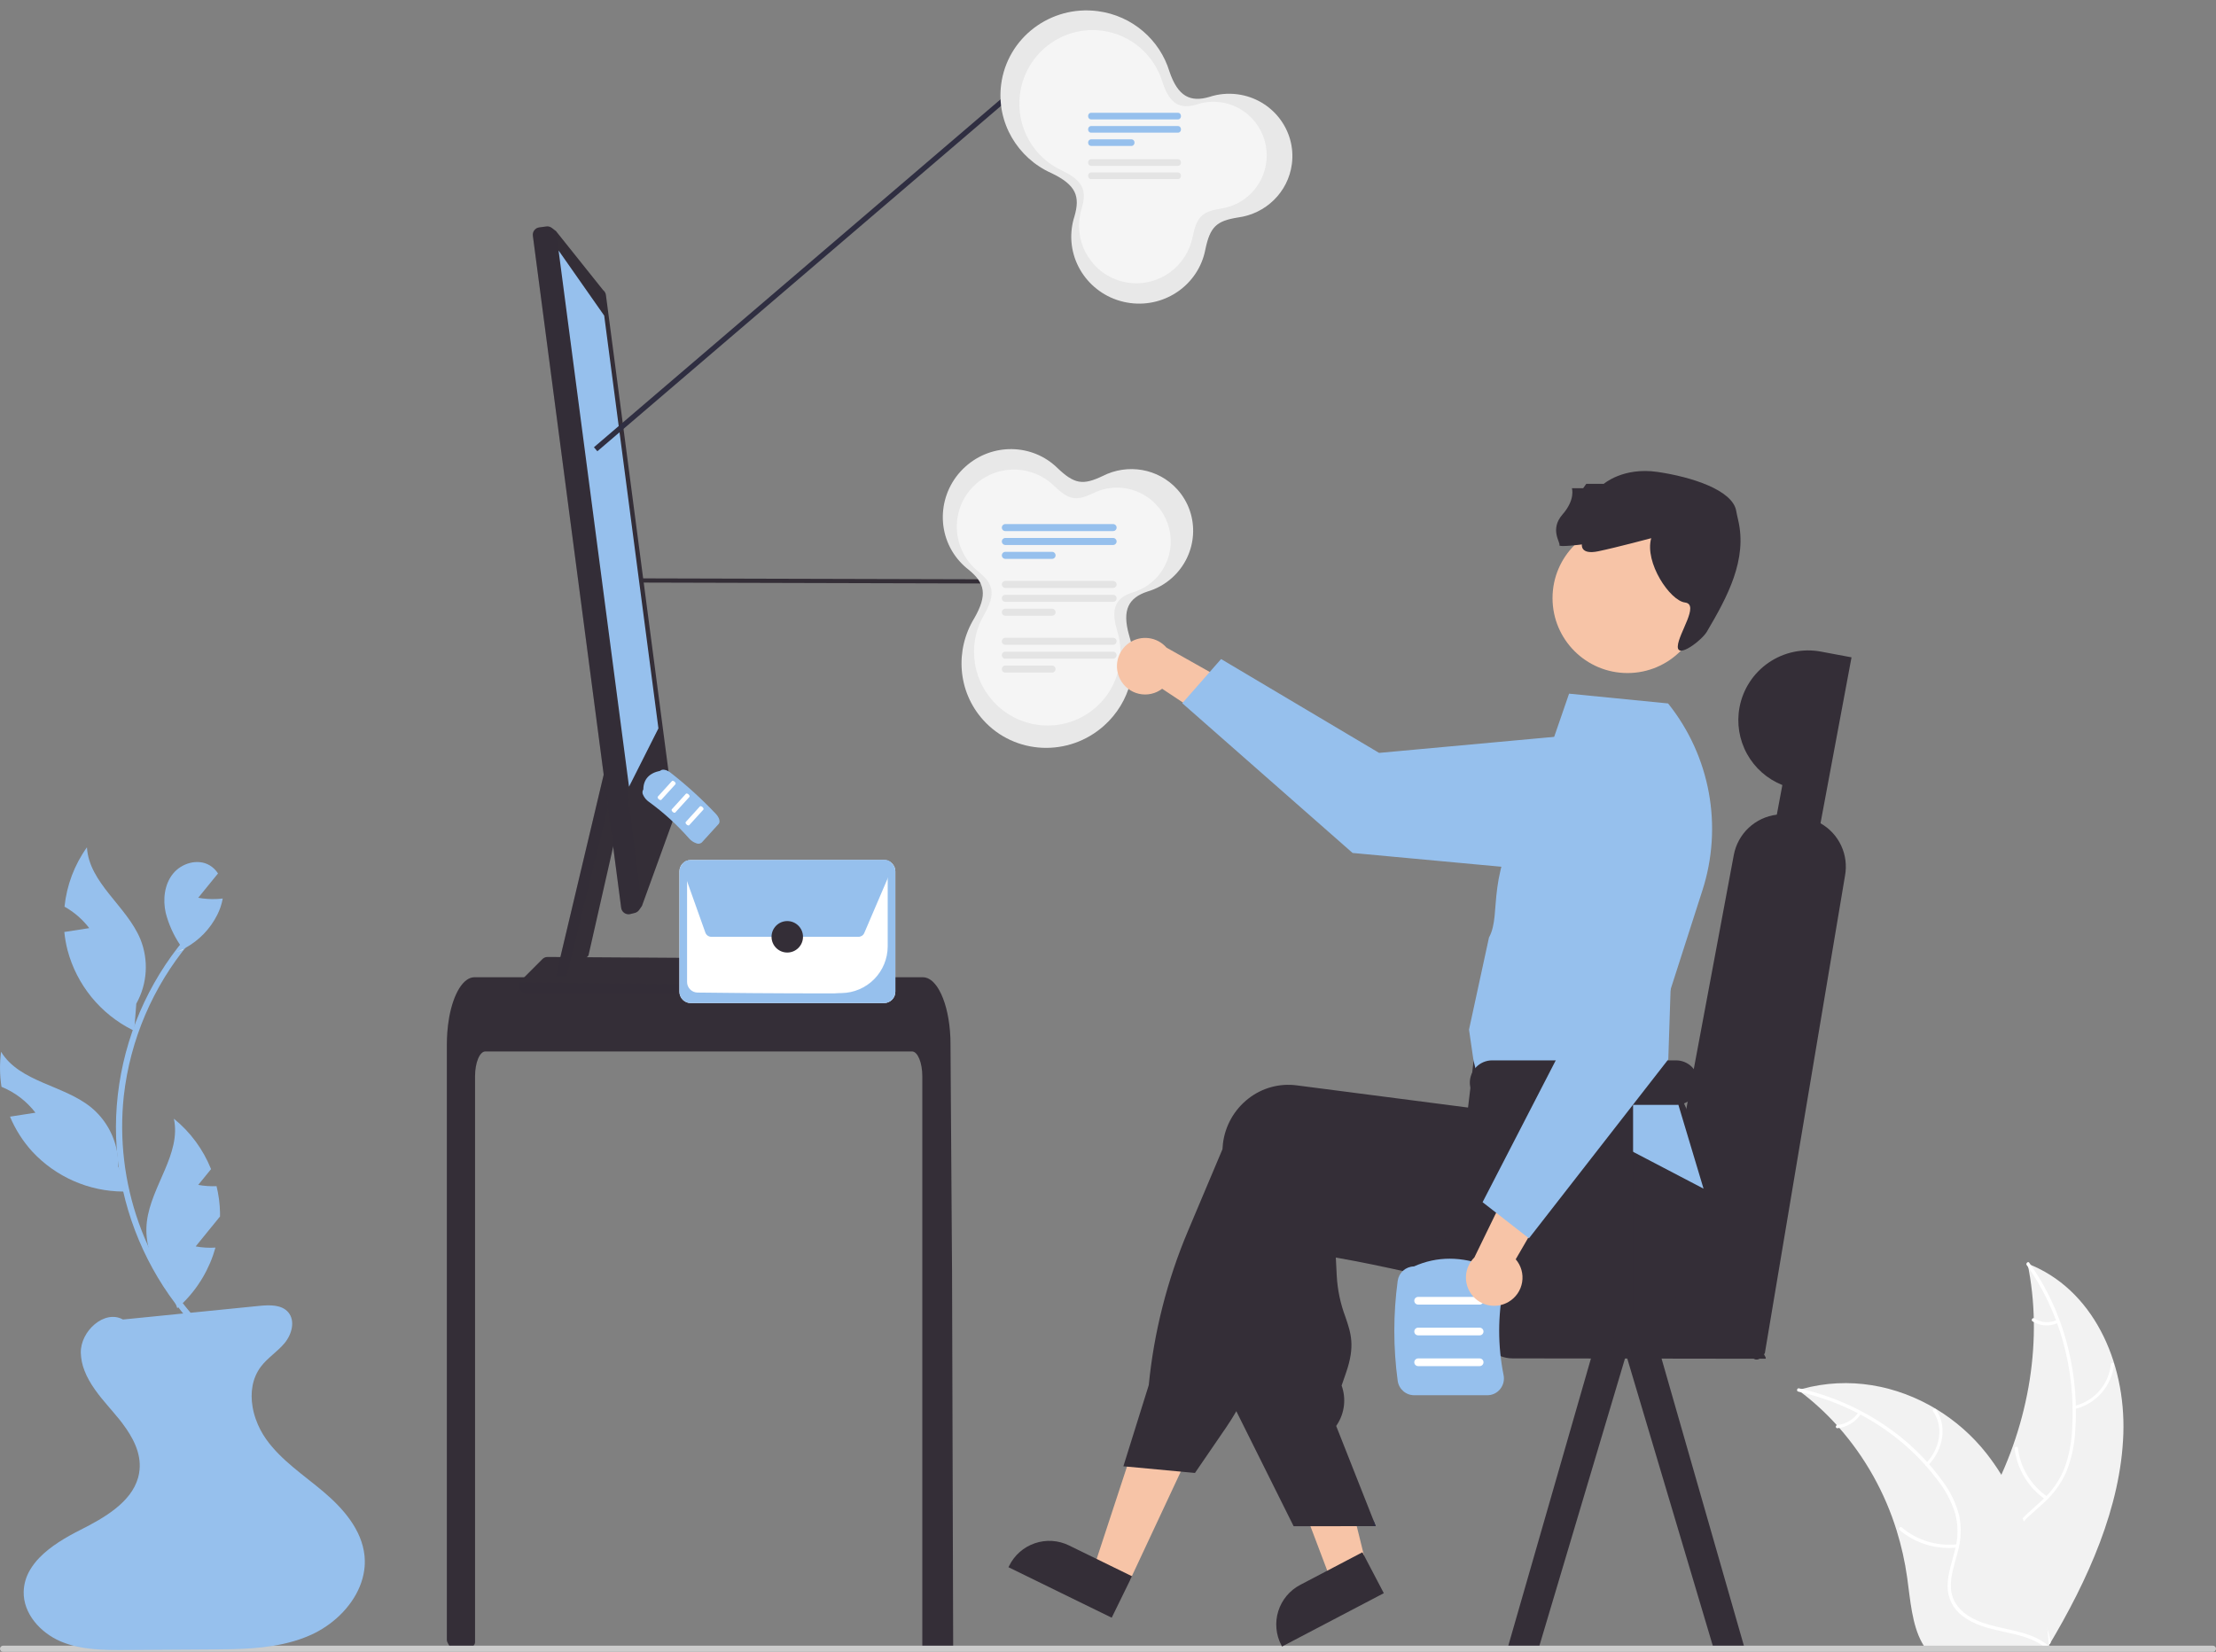 <svg width="334" height="249" viewBox="0 0 334 249" fill="none" xmlns="http://www.w3.org/2000/svg">
<rect x="0" y="0" width="334" height="249" fill="#808080" stroke="none"/>
<g clip-path="url(#clip0_152_481)">
<path d="M92.55 87.493V87.492C92.562 87.398 92.61 87.313 92.684 87.253C92.758 87.194 92.852 87.166 92.946 87.176L152.541 87.335C152.635 87.326 152.729 87.354 152.802 87.413C152.876 87.473 152.923 87.558 152.934 87.652V87.653C152.923 87.747 152.875 87.833 152.801 87.892C152.727 87.951 152.633 87.979 152.538 87.97L92.944 87.811C92.85 87.82 92.756 87.792 92.682 87.732C92.609 87.673 92.561 87.587 92.55 87.493Z" fill="#342E37"/>
<path d="M170.179 95.757C171.671 100.446 170.374 105.818 166.435 109.363C161.096 114.169 152.924 113.796 148.183 108.529C144.304 104.219 143.924 97.968 146.84 93.205C148.871 89.654 148.457 87.881 145.976 85.867C145.509 85.505 145.067 85.097 144.657 84.642C140.942 80.514 141.322 74.114 145.507 70.347C149.533 66.723 155.613 66.856 159.377 70.546C161.946 72.998 163.222 73.173 166.208 71.75C169.928 69.855 174.564 70.574 177.454 73.784C180.914 77.628 180.559 83.587 176.663 87.094C175.56 88.086 174.292 88.776 172.962 89.168C170.13 90.097 169.073 91.893 170.179 95.757Z" fill="#E8E8E8"/>
<path d="M168.341 94.937C169.654 98.963 168.591 103.55 165.256 106.551C160.736 110.62 153.753 110.233 149.661 105.686C146.312 101.965 145.936 96.612 148.387 92.56C150.092 89.538 149.724 88.017 147.588 86.272C147.186 85.959 146.805 85.606 146.451 85.214C143.244 81.65 143.516 76.176 147.059 72.987C150.467 69.918 155.661 70.083 158.907 73.272C161.121 75.392 162.212 75.552 164.75 74.359C167.912 72.768 171.878 73.421 174.373 76.193C177.359 79.511 177.106 84.608 173.807 87.577C172.874 88.417 171.796 88.997 170.664 89.321C168.252 90.093 167.364 91.622 168.341 94.937Z" fill="#F5F5F5"/>
<path d="M320.035 216.143C320.403 205.153 315.376 194.232 305.597 190.487C307.927 201.719 305.949 214.355 300.124 225.448C297.856 229.769 294.911 234.399 295.72 238.806C296.223 241.549 298.171 243.673 300.509 245.021C302.847 246.368 305.571 247.038 308.262 247.694L308.738 248.163C314.742 238.132 319.667 227.134 320.035 216.143Z" fill="#F2F2F2"/>
<path d="M305.462 190.693C310.365 197.546 312.866 206.333 312.323 215.37C312.244 217.371 311.863 219.348 311.194 221.235C310.456 223.128 309.284 224.82 307.771 226.176C306.373 227.48 304.814 228.671 303.712 230.251C303.168 231.022 302.785 231.894 302.586 232.817C302.387 233.739 302.376 234.692 302.553 235.619C302.964 237.815 304.168 239.62 305.414 241.335C306.797 243.239 308.267 245.191 308.59 247.69C308.63 247.992 309.111 247.847 309.071 247.545C308.509 243.197 304.742 240.669 303.373 236.738C302.734 234.904 302.676 232.787 303.842 230.882C304.862 229.217 306.47 227.987 307.895 226.677C309.39 225.369 310.587 223.756 311.406 221.946C312.166 220.088 312.62 218.119 312.753 216.115C313.106 211.792 312.755 207.441 311.712 203.231C310.593 198.597 308.6 194.219 305.838 190.333C305.669 190.096 305.294 190.458 305.462 190.693L305.462 190.693Z" fill="white"/>
<path d="M312.654 212.42C314.23 212.056 315.653 211.209 316.725 209.998C317.797 208.787 318.466 207.272 318.637 205.663C318.661 205.35 318.177 205.366 318.152 205.679C317.995 207.177 317.373 208.588 316.373 209.714C315.372 210.84 314.044 211.623 312.576 211.955C312.545 211.96 312.515 211.97 312.489 211.987C312.462 212.003 312.439 212.025 312.421 212.05C312.402 212.075 312.389 212.104 312.382 212.134C312.375 212.165 312.374 212.196 312.379 212.227C312.384 212.258 312.396 212.288 312.412 212.314C312.429 212.34 312.451 212.363 312.477 212.381C312.502 212.399 312.531 212.412 312.562 212.418C312.592 212.425 312.624 212.426 312.654 212.42V212.42Z" fill="white"/>
<path d="M308.555 225.597C307.342 224.755 306.321 223.665 305.559 222.399C304.797 221.134 304.312 219.721 304.135 218.254C304.094 217.952 303.614 218.097 303.654 218.399C303.841 219.925 304.349 221.394 305.145 222.709C305.941 224.024 307.006 225.155 308.271 226.028C308.512 226.193 308.796 225.761 308.555 225.597Z" fill="white"/>
<path d="M310.04 198.975C309.495 199.232 308.894 199.344 308.293 199.303C307.692 199.262 307.111 199.067 306.606 198.738C306.367 198.57 306.084 199.003 306.322 199.17C306.881 199.53 307.522 199.744 308.186 199.792C308.849 199.839 309.514 199.718 310.119 199.44C310.182 199.42 310.236 199.378 310.273 199.323C310.309 199.267 310.326 199.201 310.32 199.135C310.315 199.105 310.303 199.076 310.285 199.051C310.267 199.026 310.244 199.005 310.217 198.99C310.191 198.975 310.161 198.965 310.13 198.963C310.1 198.96 310.069 198.964 310.04 198.975Z" fill="white"/>
<path d="M271.023 209.541C271.168 209.651 271.314 209.761 271.46 209.874C273.407 211.357 275.212 213.019 276.85 214.838C276.98 214.976 277.108 215.119 277.232 215.261C281.157 219.748 284.096 225.009 285.86 230.704C286.583 233.027 287.116 235.404 287.453 237.813C287.925 241.172 288.162 244.89 289.705 247.658C289.862 247.948 290.039 248.226 290.234 248.491L308.042 248.794C308.086 248.774 308.129 248.758 308.173 248.738L308.879 248.783C308.87 248.655 308.859 248.523 308.85 248.395C308.845 248.321 308.837 248.247 308.832 248.172C308.828 248.123 308.823 248.073 308.822 248.028C308.821 248.011 308.819 247.995 308.817 247.982C308.816 247.937 308.81 247.896 308.808 247.855C308.745 247.116 308.677 246.377 308.601 245.637C308.602 245.633 308.602 245.633 308.599 245.629C308.017 240.001 306.948 234.439 305.037 229.336C304.98 229.183 304.923 229.025 304.857 228.871C303.991 226.594 302.917 224.402 301.65 222.321C300.958 221.195 300.201 220.11 299.384 219.071C297.268 216.396 294.687 214.127 291.763 212.371C285.91 208.85 278.72 207.417 271.568 209.386C271.385 209.436 271.206 209.487 271.023 209.541Z" fill="#F2F2F2"/>
<path d="M271.027 209.771C279.526 211.68 287.081 216.43 292.099 223.207C293.238 224.666 294.108 226.315 294.67 228.078C295.169 229.914 295.163 231.851 294.652 233.683C294.21 235.463 293.557 237.261 293.544 239.057C293.534 239.937 293.732 240.806 294.121 241.594C294.511 242.382 295.082 243.066 295.786 243.591C297.485 244.909 299.647 245.464 301.791 245.931C304.171 246.449 306.657 246.948 308.462 248.534C308.681 248.727 309.018 248.331 308.799 248.139C305.657 245.379 300.792 245.864 297.191 243.892C295.511 242.972 294.172 241.496 294.044 239.429C293.931 237.62 294.603 235.766 295.066 233.965C295.589 232.175 295.666 230.284 295.29 228.456C294.827 226.662 294.027 224.972 292.932 223.478C290.553 220.119 287.587 217.219 284.176 214.918C280.227 212.23 275.803 210.319 271.14 209.286C270.846 209.22 270.735 209.705 271.027 209.771Z" fill="white"/>
<path d="M290.598 220.901C292.989 218.48 293.486 214.86 291.772 212.444C291.604 212.206 291.185 212.512 291.354 212.75C292.959 215.014 292.481 218.354 290.245 220.617C290.01 220.855 290.364 221.138 290.598 220.901V220.901Z" fill="white"/>
<path d="M294.992 232.794C293.496 232.958 291.983 232.816 290.544 232.378C289.105 231.939 287.77 231.212 286.62 230.241C286.4 230.05 286.064 230.446 286.283 230.637C287.482 231.645 288.873 232.398 290.372 232.852C291.871 233.305 293.447 233.449 295.003 233.274C295.317 233.245 295.304 232.764 294.992 232.794L294.992 232.794Z" fill="white"/>
<path d="M280.109 212.897C279.753 213.431 279.284 213.88 278.734 214.211C278.185 214.543 277.57 214.749 276.932 214.816C276.618 214.841 276.631 215.322 276.943 215.296C277.647 215.22 278.327 214.992 278.935 214.626C279.542 214.261 280.063 213.768 280.462 213.182C280.505 213.135 280.528 213.073 280.526 213.01C280.525 212.947 280.499 212.886 280.454 212.842C280.4 212.805 280.335 212.791 280.27 212.801C280.206 212.811 280.149 212.846 280.109 212.897V212.897Z" fill="white"/>
<path d="M265.726 203.662C265.764 203.62 265.48 203.584 264.954 203.554V185.885H239.46V187.307H227.984C226.638 187.309 225.348 187.845 224.396 188.796C223.445 189.748 222.91 191.039 222.908 192.385V199.693C222.909 201.04 223.444 202.331 224.396 203.283C225.347 204.235 226.638 204.77 227.984 204.771L239.746 204.787L244.91 204.795H245.266L250.434 204.802L264.869 204.822H266.113C266.294 204.617 265.553 203.867 265.726 203.662Z" fill="#342E37"/>
<path d="M266.001 203.99C265.158 205.22 264.475 205.175 263.877 204.379C263.562 203.922 263.309 203.425 263.123 202.902C261.307 198.241 260.118 187.549 256.692 191.288C256.016 192.026 255.329 192.758 254.639 193.483C253.357 194.831 252.019 196.295 250.693 197.588C250.692 197.592 250.723 197.448 250.718 197.451C250.064 198.091 250.557 192.554 250.298 190.996C250.243 190.659 250.153 190.508 250.01 190.643C249.999 190.491 249.992 190.341 249.993 190.188C249.992 189.947 250.004 189.706 250.03 189.467C250.051 189.247 250.081 189.025 250.123 188.8L261.324 128.876C261.619 127.306 262.407 125.871 263.572 124.78C264.738 123.689 266.221 122.998 267.806 122.807C268.557 122.724 269.316 122.751 270.059 122.887L272.098 123.268C272.903 123.419 273.677 123.702 274.39 124.106L274.393 124.107C275.755 124.875 276.843 126.05 277.504 127.467C278.166 128.885 278.368 130.473 278.083 132.011L266.001 203.99Z" fill="#342E37"/>
<path d="M170.35 238.125L165.091 235.609L172.315 213.617L180.077 217.331L170.35 238.125Z" fill="#F7C4A7"/>
<path d="M205.606 234.579C205.223 234.819 204.841 235.055 204.455 235.291C203.686 235.762 202.91 236.226 202.133 236.682C201.743 236.91 201.349 237.138 200.959 237.362V237.373L200.936 237.377L200.928 237.381L200.333 237.528L199.48 235.271L199.086 234.232L198.529 232.759L197.51 230.066L192.14 215.883L200.488 213.823L200.801 215.102H200.805L200.959 215.736L203.875 227.569L204.47 229.988L204.49 230.062L204.849 231.507L205.158 232.759L205.502 234.158L205.606 234.579Z" fill="#F7C4A7"/>
<path d="M255.401 184.772C254.872 185.622 254.331 186.469 253.787 187.307C252.775 188.869 251.736 190.407 250.67 191.922C250.67 191.926 250.666 191.926 250.662 191.929C250.04 192.506 249.353 193.008 248.615 193.425C248.584 193.448 248.549 193.464 248.518 193.483C247.974 193.784 247.396 194.016 246.795 194.175C246.579 194.229 246.359 194.283 246.142 194.337C245.362 194.523 244.59 194.681 243.821 194.82C242.453 195.064 241.102 195.237 239.757 195.346C239.649 195.357 239.541 195.365 239.433 195.373C233.905 195.779 228.524 195.125 222.908 194.055C220.135 193.529 217.303 192.899 214.371 192.246C213.413 192.03 212.452 191.817 211.478 191.605C211.405 191.589 211.327 191.57 211.25 191.555C209.86 191.249 208.446 190.948 206.997 190.65C205.174 190.275 203.293 189.912 201.338 189.568L201.477 192.324C201.593 194.443 202.034 196.533 202.783 198.518C203.617 200.961 204.278 202.893 202.884 206.916L202.211 208.864C202.56 209.831 202.679 210.866 202.561 211.887C202.442 212.908 202.089 213.888 201.528 214.75L201.392 214.954L206.997 229.141L207.36 230.061H204.49L200.96 230.065H194.976L186.343 212.736L185.93 211.909V211.867L186.822 178.566C186.834 178.272 186.857 177.974 186.896 177.681C187.053 176.346 187.475 175.055 188.136 173.885C188.797 172.714 189.685 171.687 190.747 170.864C191.765 170.068 192.93 169.482 194.176 169.141C195.422 168.8 196.724 168.711 198.005 168.877L200.96 169.26L206.997 170.041L211.25 170.593L211.335 170.605L223.878 172.228L224.778 168.557L224.944 168.495L230.224 166.559L248.487 159.861L248.533 159.846L249.735 159.405L249.878 159.637C249.92 159.707 249.963 159.776 250.001 159.846C251.189 161.975 252.155 164.221 252.887 166.547C254.116 170.347 255.129 174.214 255.919 178.129C255.954 178.299 255.985 178.454 256.012 178.593L256.023 178.635C256.035 178.701 256.043 178.744 256.046 178.755C256.468 180.51 256.174 182.651 255.401 184.772Z" fill="#342E37"/>
<path d="M256.172 172.5C256.114 172.253 256.041 172.001 255.964 171.758C255.35 169.914 254.636 168.105 253.824 166.34C252.912 164.33 251.819 162.178 250.517 159.847C249.887 158.719 249.21 157.545 248.485 156.327C248.122 155.716 247.745 155.094 247.354 154.46C247.338 154.431 247.321 154.403 247.303 154.375L247.191 154.19L229.121 156.609L222.392 157.509L221.991 160.864L221.894 161.695C221.89 161.695 221.89 161.695 221.894 161.698L221.624 163.963V163.967L221.265 166.958L221.234 166.954L211.248 165.66L200.958 164.326L195.431 163.611C194.15 163.444 192.848 163.534 191.602 163.875C190.356 164.216 189.19 164.802 188.172 165.598C187.11 166.422 186.223 167.449 185.562 168.619C184.901 169.789 184.479 171.08 184.321 172.415C184.287 172.685 184.263 172.964 184.252 173.238L179.037 185.601C175.917 192.994 173.929 200.817 173.142 208.804L169.318 221.035L169.863 221.085L177.967 221.839L180.107 222.04L184.82 215.157C185.356 214.372 185.866 213.565 186.341 212.738C187.124 211.387 187.819 209.988 188.423 208.549L198.617 184.279C199.405 184.414 200.186 184.543 200.958 184.666C204.531 185.245 207.961 185.718 211.248 186.084C221.937 187.278 231.192 187.371 239.431 186.358C241.745 186.076 243.981 185.705 246.141 185.245C246.933 185.079 247.714 184.9 248.485 184.708C248.667 184.666 248.845 184.623 249.022 184.577C250.619 184.165 252.086 183.359 253.291 182.233C254.495 181.107 255.398 179.696 255.917 178.131C256.537 176.316 256.625 174.363 256.172 172.5Z" fill="#342E37"/>
<path d="M206.997 229.141L207.36 230.061H206.997V229.141Z" fill="#2F2E41"/>
<path d="M139.013 162.257C139.013 160.186 138.318 158.505 137.464 158.501H73.153C72.296 158.505 71.604 160.186 71.6 162.257V247.526C71.6 247.718 71.529 247.904 71.4 248.046C71.271 248.189 71.093 248.278 70.902 248.297C70.277 248.357 69.653 248.412 69.028 248.464C69.012 248.464 68.997 248.468 68.981 248.468C68.642 248.499 68.302 248.522 67.962 248.549H67.958C67.783 248.226 67.61 247.899 67.439 247.57C67.382 247.459 67.352 247.336 67.351 247.211V157.384C67.351 156.812 67.375 156.236 67.413 155.668C67.468 154.888 67.565 154.112 67.703 153.342C68.356 149.752 69.831 147.321 71.508 147.313H139.106C139.35 147.315 139.592 147.366 139.817 147.464C140.146 147.61 140.444 147.818 140.693 148.078C141.032 148.431 141.322 148.827 141.555 149.257C142.381 150.714 142.972 152.886 143.181 155.413C143.181 155.436 143.185 155.46 143.185 155.483C143.239 156.109 143.266 156.746 143.262 157.384L143.316 165.666L143.351 170.605L143.455 186.102L143.494 191.605L143.664 248.105C143.664 248.31 143.582 248.506 143.438 248.651C143.293 248.796 143.096 248.878 142.891 248.878H139.786C139.581 248.878 139.384 248.796 139.239 248.651C139.094 248.506 139.013 248.31 139.013 248.105L139.013 162.257Z" fill="#342E37"/>
<path d="M93.171 124.338L88.697 144.03L85.839 147.163H83.776L92.276 111.359L92.696 117.442V117.446L93.171 124.338Z" fill="#342E37"/>
<path d="M114.699 144.463L88.456 144.296L86.126 144.281L84.466 144.269L82.53 144.258H82.515C82.234 144.258 81.965 144.369 81.766 144.567L78.498 147.836C78.425 147.908 78.366 147.991 78.324 148.084C78.303 148.11 78.287 148.138 78.274 148.169C78.203 148.333 78.174 148.512 78.189 148.691C78.203 148.869 78.262 149.041 78.359 149.191C78.456 149.342 78.588 149.466 78.744 149.553C78.901 149.64 79.076 149.688 79.255 149.691H113.251C113.455 149.69 113.654 149.632 113.827 149.523C113.999 149.413 114.137 149.257 114.224 149.073L114.491 148.493L115.039 147.315L115.661 145.985C115.727 145.844 115.762 145.689 115.761 145.533C115.76 145.251 115.648 144.981 115.449 144.78C115.251 144.58 114.981 144.466 114.699 144.463Z" fill="#342E37"/>
<path opacity="0.17" d="M114.491 148.492L114.222 149.074C114.135 149.258 113.997 149.414 113.826 149.523C113.654 149.632 113.455 149.691 113.251 149.692H79.254C79.075 149.689 78.9 149.641 78.744 149.554C78.588 149.467 78.455 149.343 78.358 149.192C78.262 149.042 78.203 148.87 78.189 148.692C78.174 148.513 78.203 148.334 78.274 148.17C78.286 148.139 78.303 148.111 78.324 148.085L114.491 148.492Z" fill="#342E37"/>
<path opacity="0.17" d="M92.696 117.442V117.446L85.418 147.163H83.776L92.276 111.359L92.696 117.442Z" fill="#342E37"/>
<path d="M101.628 122.887L91.326 44.471C91.288 44.177 91.135 43.91 90.901 43.729L83.809 34.848L83.171 34.357C82.935 34.179 82.639 34.099 82.345 34.137L81.279 34.28C80.985 34.318 80.718 34.471 80.537 34.706C80.356 34.941 80.275 35.238 80.313 35.532L90.99 116.781V116.785L91.642 121.754L92.419 127.656V127.663L93.624 136.845C93.643 137.003 93.696 137.154 93.78 137.289C93.863 137.424 93.975 137.539 94.107 137.626C94.237 137.716 94.384 137.776 94.539 137.804C94.695 137.832 94.854 137.827 95.007 137.788L95.683 137.618C95.942 137.552 96.169 137.396 96.324 137.178L96.625 136.749L96.764 136.548L101.431 123.679C101.594 123.449 101.665 123.166 101.628 122.887Z" fill="#342E37"/>
<path opacity="0.17" d="M83.807 34.849L96.766 136.55L96.625 136.749L96.325 137.176C96.17 137.395 95.942 137.551 95.683 137.617L95.006 137.788C94.853 137.826 94.694 137.831 94.538 137.803C94.383 137.775 94.235 137.715 94.105 137.626C93.974 137.537 93.864 137.421 93.781 137.287C93.698 137.152 93.644 137.002 93.624 136.845L80.315 35.533C80.276 35.239 80.356 34.942 80.537 34.706C80.717 34.471 80.984 34.317 81.278 34.278L82.347 34.138C82.492 34.118 82.639 34.128 82.78 34.166C82.922 34.204 83.054 34.269 83.17 34.359L83.807 34.849Z" fill="#342E37"/>
<path d="M84.189 37.757L91.066 47.577L99.239 109.797L94.808 118.593L84.189 37.757Z" fill="#96C0ED"/>
<path d="M231.981 248.23L227.265 248.319L240.372 202.764L245.089 204.221L231.981 248.23Z" fill="#342E37"/>
<path d="M262.911 248.317L258.198 248.228L245.266 204.795L245.088 204.223L248.112 203.287C248.711 203.299 249.333 203.307 249.974 203.314L250.434 204.802L262.911 248.317Z" fill="#342E37"/>
<path d="M168.83 102.39C169.113 102.941 169.513 103.423 170.002 103.803C170.491 104.182 171.058 104.45 171.661 104.587C172.265 104.724 172.891 104.727 173.496 104.595C174.101 104.464 174.67 104.201 175.162 103.826L187.699 112.152L187.723 104.329L175.814 97.622C175.13 96.836 174.18 96.328 173.147 96.196C172.113 96.063 171.066 96.314 170.205 96.902C169.345 97.49 168.729 98.373 168.476 99.385C168.222 100.396 168.348 101.465 168.83 102.39V102.39Z" fill="#F7C4A7"/>
<path d="M178.196 106.006L184.045 99.348L207.861 113.494L239.432 110.601C240.992 110.458 242.565 110.661 244.039 111.194C245.512 111.728 246.85 112.58 247.958 113.689C249.065 114.798 249.915 116.137 250.447 117.612C250.979 119.087 251.18 120.661 251.036 122.222C250.772 125.041 249.401 127.641 247.223 129.45C245.046 131.259 242.24 132.13 239.421 131.872L203.865 128.58L178.196 106.006Z" fill="#96C0ED"/>
<path d="M251.471 106.109L251.416 106.04L236.494 104.567L231 120.5C223.5 132 226.5 137.5 224.421 141.331L221.412 155.208L222.087 159.852L222.423 161.232L256.762 179.183L249.704 155.659L256.595 134.207C258.123 129.464 258.455 124.417 257.561 119.514C256.667 114.612 254.575 110.006 251.471 106.109Z" fill="#96C0ED"/>
<path d="M255.981 163.2C255.981 163.88 255.775 164.544 255.39 165.104C255.005 165.664 254.46 166.095 253.825 166.338C253.524 166.454 253.208 166.524 252.887 166.547C252.802 166.555 252.713 166.559 252.628 166.559H246.142V198.039C246.046 198.167 245.945 198.294 245.845 198.422C245.289 199.133 244.725 199.844 244.153 200.544C244.029 200.698 243.906 200.849 243.786 201C243.597 201.228 243.411 201.456 243.226 201.68C243.16 201.757 243.099 201.83 243.037 201.908C242.72 202.286 242.403 202.665 242.079 203.044V203.048C242.075 203.052 242.075 203.052 242.075 203.056L241.913 203.241C241.654 203.546 241.395 203.855 241.129 204.161C240.766 203.96 240.447 203.691 240.186 203.369C240.024 203.175 239.887 202.962 239.777 202.735C239.773 202.731 239.773 202.727 239.769 202.719C239.764 202.711 239.76 202.702 239.757 202.692C239.54 202.24 239.43 201.744 239.433 201.243V166.559H224.893C224.464 166.561 224.039 166.478 223.642 166.315C223.141 166.115 222.696 165.797 222.345 165.388C221.994 164.979 221.747 164.491 221.626 163.965V163.962C221.444 163.199 221.54 162.396 221.896 161.697C221.892 161.693 221.892 161.693 221.896 161.693C222.046 161.388 222.246 161.11 222.487 160.87V160.866C222.487 160.862 222.487 160.862 222.491 160.858C222.804 160.538 223.178 160.284 223.59 160.11C224.003 159.936 224.446 159.846 224.893 159.846H252.628C253.517 159.846 254.37 160.2 254.998 160.829C255.627 161.458 255.98 162.311 255.981 163.2Z" fill="#342E37"/>
<path d="M274.449 98.226C273.092 97.972 271.698 97.988 270.347 98.273C268.997 98.558 267.715 99.106 266.576 99.887C265.437 100.667 264.463 101.665 263.709 102.822C262.956 103.979 262.437 105.273 262.183 106.631V106.631C261.735 109.029 262.135 111.509 263.313 113.645C264.491 115.781 266.374 117.441 268.641 118.341L265.481 135.249L272.076 136.483L279.066 99.09L274.449 98.226Z" fill="#342E37"/>
<path d="M224.168 210.325H213.153C212.548 210.325 211.962 210.106 211.505 209.708C211.048 209.311 210.749 208.761 210.664 208.161C209.984 203.154 209.984 198.078 210.664 193.071C210.748 192.478 211.041 191.935 211.489 191.538C211.938 191.142 212.513 190.918 213.111 190.908C216.577 189.353 220.309 189.354 224.206 190.907C224.569 190.912 224.926 190.996 225.253 191.154C225.58 191.312 225.869 191.539 226.098 191.821C226.338 192.113 226.509 192.455 226.6 192.822C226.691 193.189 226.699 193.572 226.623 193.942C225.739 198.348 225.739 202.885 226.623 207.29C226.699 207.661 226.691 208.043 226.6 208.41C226.509 208.777 226.338 209.12 226.098 209.412C225.865 209.698 225.57 209.929 225.236 210.087C224.902 210.245 224.537 210.326 224.168 210.325Z" fill="#96C0ED"/>
<path d="M223.014 196.661H213.744C213.59 196.661 213.443 196.6 213.334 196.491C213.225 196.382 213.164 196.235 213.164 196.081C213.164 195.927 213.225 195.78 213.334 195.671C213.443 195.562 213.59 195.501 213.744 195.501H223.014C223.168 195.501 223.315 195.562 223.424 195.671C223.533 195.78 223.594 195.927 223.594 196.081C223.594 196.235 223.533 196.382 223.424 196.491C223.315 196.6 223.168 196.661 223.014 196.661Z" fill="white"/>
<path d="M223.014 201.298H213.744C213.59 201.298 213.443 201.237 213.334 201.128C213.225 201.02 213.164 200.872 213.164 200.718C213.164 200.565 213.225 200.417 213.334 200.309C213.443 200.2 213.59 200.139 213.744 200.139H223.014C223.168 200.139 223.315 200.2 223.424 200.309C223.533 200.417 223.594 200.565 223.594 200.718C223.594 200.872 223.533 201.02 223.424 201.128C223.315 201.237 223.168 201.298 223.014 201.298Z" fill="white"/>
<path d="M223.014 205.936H213.744C213.59 205.936 213.443 205.875 213.334 205.766C213.225 205.657 213.164 205.51 213.164 205.356C213.164 205.202 213.225 205.055 213.334 204.946C213.443 204.837 213.59 204.776 213.744 204.776H223.014C223.168 204.776 223.315 204.837 223.424 204.946C223.533 205.055 223.594 205.202 223.594 205.356C223.594 205.51 223.533 205.657 223.424 205.766C223.315 205.875 223.168 205.936 223.014 205.936Z" fill="white"/>
<path d="M108.31 124.215L105.779 126.999C105.662 127.098 105.519 127.161 105.367 127.181C105.215 127.2 105.06 127.176 104.921 127.11C104.502 126.962 104.128 126.706 103.838 126.368C102.03 124.314 100 122.468 97.785 120.861C97.421 120.605 97.131 120.257 96.943 119.853C96.867 119.723 96.828 119.575 96.832 119.424C96.835 119.273 96.88 119.127 96.962 119C96.987 117.477 97.845 116.533 99.512 116.194C99.804 115.89 100.464 116.006 101.056 116.467C103.491 118.368 105.778 120.448 107.9 122.692C108.421 123.244 108.597 123.898 108.31 124.215Z" fill="#96C0ED"/>
<path d="M101.806 118.221L99.676 120.565C99.602 120.645 99.425 120.604 99.28 120.472C99.135 120.34 99.077 120.167 99.15 120.086L101.28 117.743C101.353 117.662 101.531 117.703 101.676 117.835C101.821 117.967 101.879 118.14 101.806 118.221Z" fill="white"/>
<path d="M103.909 120.134L101.779 122.478C101.706 122.559 101.528 122.517 101.383 122.385C101.238 122.253 101.18 122.08 101.253 121.999L103.383 119.656C103.457 119.575 103.634 119.616 103.779 119.748C103.924 119.88 103.983 120.053 103.909 120.134Z" fill="white"/>
<path d="M106.012 122.047L103.882 124.391C103.809 124.472 103.632 124.43 103.486 124.298C103.341 124.166 103.283 123.993 103.357 123.913L105.486 121.569C105.56 121.488 105.737 121.529 105.883 121.662C106.028 121.794 106.086 121.966 106.012 122.047Z" fill="white"/>
<path d="M334 248.54C334 248.601 333.988 248.66 333.965 248.716C333.942 248.772 333.909 248.823 333.866 248.866C333.823 248.908 333.772 248.942 333.716 248.965C333.661 248.988 333.601 249 333.54 249H0.46C0.338 249 0.221 248.952 0.135 248.865C0.048 248.779 0 248.662 0 248.54C0 248.418 0.048 248.301 0.135 248.215C0.221 248.129 0.338 248.08 0.46 248.08H333.54C333.601 248.08 333.661 248.092 333.716 248.115C333.772 248.138 333.823 248.172 333.866 248.215C333.909 248.257 333.942 248.308 333.965 248.364C333.988 248.42 334 248.48 334 248.54Z" fill="#CCCCCC"/>
<path d="M227.395 196.239C227.928 195.924 228.386 195.496 228.735 194.985C229.085 194.474 229.319 193.892 229.419 193.281C229.52 192.67 229.486 192.044 229.319 191.448C229.152 190.852 228.856 190.299 228.452 189.83L236.016 176.815L228.209 177.255L222.223 189.547C221.48 190.277 221.03 191.255 220.959 192.296C220.888 193.336 221.201 194.366 221.838 195.191C222.476 196.016 223.393 196.578 224.418 196.771C225.442 196.964 226.501 196.775 227.395 196.239V196.239Z" fill="#F7C4A7"/>
<path d="M230.447 186.671L223.458 181.224L236.159 156.6L231.4 125.241C231.164 123.691 231.273 122.108 231.718 120.605C232.163 119.102 232.933 117.715 233.974 116.543C235.015 115.371 236.301 114.443 237.741 113.824C239.181 113.205 240.739 112.911 242.306 112.963C245.134 113.059 247.81 114.274 249.744 116.342C251.678 118.409 252.714 121.159 252.624 123.99L251.448 159.695L230.447 186.671Z" fill="#96C0ED"/>
<path d="M167.768 80.06H151.531C151.461 80.06 151.392 80.046 151.328 80.02C151.263 79.993 151.205 79.954 151.156 79.905C151.106 79.856 151.067 79.797 151.04 79.733C151.014 79.668 151 79.6 151 79.53C151 79.46 151.014 79.391 151.04 79.327C151.067 79.262 151.106 79.204 151.156 79.155C151.205 79.106 151.263 79.067 151.328 79.04C151.392 79.013 151.461 79 151.531 79H167.768C167.837 79 167.906 79.013 167.971 79.04C168.035 79.067 168.094 79.106 168.143 79.155C168.192 79.204 168.231 79.262 168.258 79.327C168.285 79.391 168.299 79.46 168.299 79.53C168.299 79.6 168.285 79.668 168.258 79.733C168.231 79.797 168.192 79.856 168.143 79.905C168.094 79.954 168.035 79.993 167.971 80.02C167.906 80.046 167.837 80.06 167.768 80.06Z" fill="#96C0ED"/>
<path d="M167.768 82.153H151.531C151.391 82.153 151.256 82.097 151.157 81.998C151.057 81.898 151.001 81.764 151.001 81.623C151.001 81.483 151.057 81.348 151.157 81.248C151.256 81.149 151.391 81.093 151.531 81.093H167.768C167.837 81.093 167.906 81.107 167.97 81.134C168.035 81.16 168.093 81.199 168.142 81.248C168.191 81.298 168.23 81.356 168.257 81.42C168.284 81.485 168.297 81.553 168.297 81.623C168.297 81.693 168.284 81.761 168.257 81.826C168.23 81.89 168.191 81.948 168.142 81.998C168.093 82.047 168.035 82.086 167.97 82.112C167.906 82.139 167.837 82.153 167.768 82.153Z" fill="#96C0ED"/>
<path d="M158.569 84.247H151.531C151.391 84.247 151.256 84.191 151.157 84.091C151.057 83.992 151.001 83.857 151.001 83.717C151.001 83.576 151.057 83.442 151.157 83.342C151.256 83.243 151.391 83.187 151.531 83.187H158.569C158.71 83.187 158.844 83.243 158.944 83.342C159.043 83.442 159.099 83.576 159.099 83.717C159.099 83.857 159.043 83.992 158.944 84.091C158.844 84.191 158.71 84.247 158.569 84.247Z" fill="#96C0ED"/>
<path d="M167.768 88.631H151.531C151.461 88.631 151.392 88.618 151.328 88.591C151.263 88.564 151.205 88.525 151.156 88.476C151.106 88.427 151.067 88.368 151.04 88.304C151.014 88.24 151 88.171 151 88.101C151 88.031 151.014 87.962 151.04 87.898C151.067 87.834 151.106 87.775 151.156 87.726C151.205 87.677 151.263 87.638 151.328 87.611C151.392 87.585 151.461 87.571 151.531 87.571H167.768C167.837 87.571 167.906 87.585 167.971 87.611C168.035 87.638 168.094 87.677 168.143 87.726C168.192 87.775 168.231 87.834 168.258 87.898C168.285 87.962 168.299 88.031 168.299 88.101C168.299 88.171 168.285 88.24 168.258 88.304C168.231 88.368 168.192 88.427 168.143 88.476C168.094 88.525 168.035 88.564 167.971 88.591C167.906 88.618 167.837 88.631 167.768 88.631Z" fill="#E4E4E4"/>
<path d="M167.768 90.724H151.531C151.461 90.724 151.392 90.711 151.328 90.684C151.263 90.658 151.205 90.619 151.156 90.57C151.106 90.52 151.067 90.462 151.04 90.397C151.014 90.333 151 90.264 151 90.194C151 90.125 151.014 90.056 151.04 89.991C151.067 89.927 151.106 89.868 151.156 89.819C151.205 89.77 151.263 89.731 151.328 89.704C151.392 89.678 151.461 89.664 151.531 89.665H167.768C167.837 89.664 167.906 89.678 167.971 89.704C168.035 89.731 168.094 89.77 168.143 89.819C168.192 89.868 168.232 89.927 168.258 89.991C168.285 90.056 168.299 90.125 168.299 90.194C168.299 90.264 168.285 90.333 168.258 90.397C168.232 90.462 168.192 90.52 168.143 90.57C168.094 90.619 168.035 90.658 167.971 90.684C167.906 90.711 167.837 90.724 167.768 90.724Z" fill="#E4E4E4"/>
<path d="M158.569 92.817H151.531C151.391 92.817 151.256 92.762 151.157 92.662C151.057 92.563 151.001 92.428 151.001 92.288C151.001 92.147 151.057 92.012 151.157 91.913C151.256 91.814 151.391 91.758 151.531 91.758H158.569C158.71 91.758 158.844 91.814 158.944 91.913C159.043 92.012 159.099 92.147 159.099 92.288C159.099 92.428 159.043 92.563 158.944 92.662C158.844 92.762 158.71 92.817 158.569 92.817Z" fill="#E4E4E4"/>
<path d="M167.768 97.202H151.531C151.391 97.202 151.256 97.146 151.157 97.047C151.057 96.948 151.001 96.813 151.001 96.672C151.001 96.532 151.057 96.397 151.157 96.298C151.256 96.198 151.391 96.143 151.531 96.143H167.768C167.908 96.143 168.043 96.198 168.142 96.298C168.241 96.397 168.297 96.532 168.297 96.672C168.297 96.813 168.241 96.948 168.142 97.047C168.043 97.146 167.908 97.202 167.768 97.202Z" fill="#E4E4E4"/>
<path d="M167.768 99.295H151.531C151.391 99.295 151.256 99.24 151.157 99.14C151.057 99.041 151.001 98.906 151.001 98.766C151.001 98.625 151.057 98.49 151.157 98.391C151.256 98.292 151.391 98.236 151.531 98.236H167.768C167.908 98.236 168.043 98.292 168.142 98.391C168.242 98.49 168.297 98.625 168.297 98.766C168.297 98.906 168.242 99.041 168.142 99.14C168.043 99.24 167.908 99.295 167.768 99.295Z" fill="#E4E4E4"/>
<path d="M158.569 101.389H151.531C151.391 101.389 151.256 101.333 151.157 101.234C151.057 101.134 151.001 100.999 151.001 100.859C151.001 100.718 151.057 100.584 151.157 100.484C151.256 100.385 151.391 100.329 151.531 100.329H158.569C158.71 100.329 158.844 100.385 158.944 100.484C159.043 100.584 159.099 100.718 159.099 100.859C159.099 100.999 159.043 101.134 158.944 101.234C158.844 101.333 158.71 101.389 158.569 101.389Z" fill="#E4E4E4"/>
<path d="M89.518 67.421L152.834 13.238H152.934V14.034H153.127L90.035 68.025L89.518 67.421Z" fill="#2F2E41"/>
<path d="M133.233 129.645H104.12C103.665 129.645 103.229 129.826 102.907 130.148C102.586 130.47 102.405 130.906 102.404 131.361V149.495C102.405 149.95 102.586 150.386 102.907 150.708C103.229 151.03 103.665 151.211 104.12 151.211H133.232C133.687 151.211 134.123 151.03 134.445 150.708C134.767 150.386 134.948 149.95 134.948 149.495V131.361C134.948 130.906 134.767 130.47 134.445 130.148C134.123 129.826 133.687 129.645 133.233 129.645Z" fill="white"/>
<path d="M133.233 129.645H104.12C103.665 129.645 103.229 129.826 102.907 130.148C102.586 130.47 102.405 130.906 102.404 131.361V149.495C102.405 149.95 102.586 150.386 102.907 150.708C103.229 151.03 103.665 151.211 104.12 151.211H133.232C133.687 151.211 134.123 151.03 134.445 150.708C134.767 150.386 134.948 149.95 134.948 149.495V131.361C134.948 130.906 134.767 130.47 134.445 130.148C134.123 129.826 133.687 129.645 133.233 129.645ZM133.796 142.671C133.789 144.517 133.059 146.287 131.762 147.6C130.466 148.914 128.707 149.668 126.862 149.699C123.908 149.737 128.496 149.752 124.933 149.752C116.787 149.752 108.292 149.674 105.122 149.624C104.705 149.615 104.308 149.444 104.015 149.146C103.723 148.849 103.558 148.449 103.557 148.031V131.362C103.557 131.213 103.616 131.07 103.722 130.964C103.827 130.858 103.97 130.798 104.12 130.798H133.231C133.381 130.798 133.524 130.857 133.63 130.963C133.735 131.068 133.795 131.212 133.796 131.361V142.671Z" fill="#96C0ED"/>
<path d="M129.392 141.218H107.211C107.015 141.218 106.824 141.157 106.663 141.044C106.503 140.931 106.381 140.771 106.315 140.586L102.889 130.971C102.838 130.827 102.822 130.674 102.843 130.523C102.863 130.372 102.92 130.228 103.008 130.103C103.095 129.979 103.212 129.877 103.347 129.807C103.482 129.736 103.632 129.7 103.784 129.699L133.532 129.647H133.534C133.691 129.647 133.846 129.686 133.985 129.76C134.123 129.835 134.241 129.943 134.328 130.074C134.414 130.206 134.467 130.357 134.481 130.514C134.495 130.671 134.47 130.829 134.408 130.973L134.356 130.951L134.408 130.973L130.266 140.642C130.193 140.813 130.071 140.959 129.916 141.061C129.76 141.164 129.578 141.219 129.392 141.218Z" fill="#96C0ED"/>
<path d="M118.659 143.59C119.968 143.59 121.03 142.528 121.03 141.218C121.03 139.909 119.968 138.847 118.659 138.847C117.35 138.847 116.289 139.909 116.289 141.218C116.289 142.528 117.35 143.59 118.659 143.59Z" fill="#342E37"/>
<path d="M54.902 236.669C54.438 240.086 52.117 243.17 49.131 245.183C48.419 245.664 47.669 246.084 46.887 246.439C46.027 246.827 45.14 247.153 44.233 247.413C40.254 248.576 35.955 248.626 31.772 248.65C27.542 248.677 23.314 248.704 19.086 248.731C15.753 248.75 12.311 248.75 9.233 247.471C9.187 247.454 9.141 247.435 9.097 247.413C6.073 246.107 3.496 243.235 3.57 239.95C3.599 238.793 3.927 237.663 4.52 236.669C4.913 236.002 5.385 235.384 5.926 234.83C7.602 233.091 9.928 231.727 12.106 230.629C15.699 228.824 19.759 226.482 20.809 222.772C20.92 222.382 20.995 221.982 21.033 221.578C21.28 219.028 20.041 216.682 18.461 214.583C18.306 214.375 18.144 214.166 17.978 213.957C17.622 213.513 17.256 213.076 16.892 212.659C16.738 212.481 16.583 212.299 16.425 212.118C14.965 210.425 13.493 208.617 12.725 206.595C12.394 205.749 12.209 204.853 12.18 203.944C12.095 200.663 15.761 197.359 18.534 198.909C19.894 198.777 21.253 198.642 22.613 198.503C24.282 198.337 25.943 198.171 27.608 198.001H27.611C27.986 197.97 28.353 197.931 28.72 197.892C32.185 197.548 35.647 197.202 39.107 196.853C40.644 196.702 42.452 196.644 43.453 197.827C44.542 199.117 43.978 201.158 42.9 202.46C41.822 203.759 40.328 204.679 39.316 206.023C38.006 207.763 37.701 209.961 38.076 212.118C38.184 212.744 38.347 213.36 38.562 213.957C38.941 215.025 39.464 216.036 40.119 216.96C42.39 220.145 45.755 222.34 48.741 224.863C51.73 227.391 54.527 230.598 54.937 234.486C54.948 234.598 54.96 234.714 54.964 234.83C55.007 235.444 54.986 236.06 54.902 236.669Z" fill="#96C0ED"/>
<path d="M30.61 201.283C27.596 198.304 25.028 194.905 22.987 191.19C20.953 187.494 19.45 183.53 18.523 179.414C17.584 175.236 17.273 170.942 17.601 166.673C18.279 157.978 21.491 149.673 26.837 142.785C27.164 142.366 27.498 141.954 27.84 141.547C28.222 141.093 28.87 141.747 28.491 142.198C23.035 148.744 19.617 156.746 18.659 165.214C17.967 171.686 18.74 178.23 20.922 184.361C23.103 190.493 26.637 196.054 31.26 200.632C31.683 201.049 31.032 201.7 30.61 201.283V201.283Z" fill="#96C0ED"/>
<path d="M26.466 143.567C26.839 143.428 27.204 143.268 27.559 143.09C27.577 143.118 27.595 143.146 27.613 143.173L26.466 143.567Z" fill="#E6E6E6"/>
<path d="M33.572 135.445C33.421 136.289 33.149 137.106 32.764 137.872C31.702 140.007 30.01 141.763 27.917 142.904C27.801 142.965 27.681 143.031 27.561 143.089C27.418 142.865 27.271 142.641 27.132 142.417C26.146 140.948 25.418 139.322 24.977 137.609C24.529 135.596 24.772 133.335 26.062 131.723C27.349 130.112 29.805 129.389 31.586 130.433C32.1 130.74 32.537 131.162 32.861 131.666C32.683 131.886 32.505 132.102 32.328 132.322C32.312 132.343 32.295 132.362 32.278 132.38C32.123 132.574 31.965 132.763 31.81 132.956C31.165 133.749 30.524 134.545 29.879 135.333C30.788 135.5 31.713 135.564 32.637 135.522C32.71 135.518 32.788 135.515 32.861 135.511C33.096 135.495 33.336 135.476 33.572 135.445Z" fill="#96C0ED"/>
<path d="M20.543 151.294L20.295 154.517L20.23 155.39C20.16 155.355 20.087 155.32 20.017 155.286C17.615 154.093 15.494 152.4 13.797 150.321C12.101 148.243 10.867 145.826 10.179 143.232C9.949 142.332 9.787 141.416 9.696 140.492C10.948 140.299 12.203 140.102 13.454 139.909C12.441 138.59 11.172 137.49 9.723 136.674C10.053 133.449 11.218 130.365 13.103 127.728C13.428 133.13 19.082 136.566 21.153 141.563C21.788 143.126 22.063 144.813 21.957 146.498C21.852 148.182 21.368 149.822 20.543 151.294Z" fill="#96C0ED"/>
<path d="M19.469 179.601C19.168 179.617 18.866 179.625 18.569 179.621C15.998 179.604 13.458 179.063 11.104 178.03C8.75 176.996 6.632 175.493 4.879 173.611C3.461 172.057 2.32 170.27 1.507 168.329C1.534 168.325 1.557 168.321 1.584 168.317C2.836 168.124 4.091 167.927 5.343 167.733C4.014 166.001 2.247 164.653 0.225 163.83C-0.049 162.084 -0.07 160.307 0.163 158.555C2.99 163.165 9.599 163.536 13.775 166.968C15.767 168.629 17.124 170.926 17.619 173.472C17.742 174.101 17.808 174.74 17.816 175.381C17.819 175.536 17.819 175.687 17.816 175.837L17.908 176.046L19.469 179.601Z" fill="#96C0ED"/>
<path d="M31.891 184.938C31.092 185.92 30.292 186.909 29.493 187.891C30.476 188.072 31.477 188.131 32.475 188.069C31.589 191.243 29.888 194.13 27.542 196.443C27.322 196.66 27.094 196.872 26.862 197.073C26.816 197.116 26.765 197.158 26.719 197.201L26.511 196.609L26.507 196.606L25.325 193.332C23.825 191.824 22.787 189.919 22.331 187.841V187.833C22.054 186.617 21.99 185.361 22.142 184.123C22.802 178.755 27.337 173.928 26.209 168.638C28.695 170.651 30.623 173.268 31.81 176.239C31.165 177.032 30.524 177.828 29.879 178.616C30.788 178.783 31.713 178.847 32.637 178.805C32.96 180.114 33.137 181.454 33.162 182.801C33.166 182.995 33.166 183.184 33.162 183.377C32.757 183.88 32.347 184.378 31.942 184.88C31.926 184.901 31.909 184.92 31.891 184.938Z" fill="#96C0ED"/>
<path d="M245.298 101.458C239.058 101.458 234 96.401 234 90.164C234 83.927 239.058 78.87 245.298 78.87C251.538 78.87 256.596 83.927 256.596 90.164C256.596 96.401 251.538 101.458 245.298 101.458Z" fill="#F7C4A7"/>
<path d="M248.875 81.129C248.875 81.129 243.603 82.54 240.873 83.105C238.142 83.67 238.425 82.07 238.425 82.07C238.425 82.07 234.847 82.54 235.036 82.164C235.224 81.788 233.529 79.811 235.506 77.552C237.483 75.294 236.919 73.6 236.919 73.6H238.613L239.084 72.941H241.72C241.72 72.941 244.635 70.386 249.813 71.139C254.991 71.892 261.115 73.882 261.68 76.988C261.756 77.409 261.857 77.877 261.974 78.371C263.39 84.347 260.382 89.938 257.261 95.228C256.495 96.528 252.785 99.363 252.88 97.418C252.975 95.473 256.219 91.105 253.96 90.823C251.7 90.54 247.84 84.799 248.875 81.129Z" fill="#342E37"/>
<path d="M205.341 234L195.971 238.911L195.971 238.912C194.387 239.742 193.198 241.167 192.665 242.873C192.132 244.579 192.299 246.427 193.129 248.01L193.23 248.204L208.571 240.163L205.341 234Z" fill="#342E37"/>
<path d="M170.617 237.611L161.114 232.962L161.114 232.962C159.507 232.177 157.655 232.061 155.964 232.641C154.273 233.22 152.882 234.448 152.097 236.054L152 236.25L167.559 243.861L170.617 237.611Z" fill="#342E37"/>
<path d="M176.255 10.759C174.824 6.052 170.707 2.364 165.452 1.68C158.328 0.752 151.812 5.696 150.896 12.723C150.147 18.473 153.381 23.836 158.485 26.103C162.172 27.875 162.837 29.57 161.938 32.636C161.757 33.199 161.625 33.786 161.546 34.393C160.829 39.9 164.774 44.955 170.357 45.682C175.729 46.381 180.66 42.822 181.665 37.648C182.389 34.171 183.341 33.303 186.607 32.781C190.745 32.231 194.155 29.008 194.713 24.724C195.381 19.597 191.709 14.891 186.51 14.214C185.039 14.022 183.603 14.174 182.286 14.606C179.427 15.448 177.536 14.569 176.255 10.759Z" fill="#E8E8E8"/>
<path d="M175.234 12.447C174.03 8.383 170.547 5.206 166.094 4.626C160.056 3.84 154.521 8.125 153.73 14.198C153.082 19.167 155.813 23.793 160.135 25.741C163.257 27.264 163.817 28.727 163.048 31.378C162.894 31.865 162.781 32.372 162.713 32.896C162.093 37.656 165.426 42.014 170.159 42.63C174.711 43.223 178.899 40.138 179.763 35.665C180.384 32.66 181.193 31.908 183.963 31.451C187.473 30.966 190.371 28.174 190.853 24.473C191.43 20.041 188.326 15.984 183.92 15.41C182.673 15.247 181.456 15.381 180.338 15.757C177.912 16.491 176.312 15.735 175.234 12.447Z" fill="#F5F5F5"/>
<path d="M177.571 20H164.429C164.315 20 164.206 19.947 164.126 19.854C164.045 19.76 164 19.633 164 19.5C164 19.367 164.045 19.24 164.126 19.146C164.206 19.053 164.315 19 164.429 19H177.571C177.685 19 177.794 19.053 177.874 19.146C177.955 19.24 178 19.367 178 19.5C178 19.633 177.955 19.76 177.874 19.854C177.794 19.947 177.685 20 177.571 20Z" fill="#96C0ED"/>
<path d="M177.571 18H164.429C164.315 18 164.206 17.947 164.126 17.854C164.045 17.76 164 17.633 164 17.5C164 17.367 164.045 17.24 164.126 17.146C164.206 17.053 164.315 17 164.429 17H177.571C177.685 17 177.794 17.053 177.874 17.146C177.955 17.24 178 17.367 178 17.5C178 17.633 177.955 17.76 177.874 17.854C177.794 17.947 177.685 18 177.571 18Z" fill="#96C0ED"/>
<path d="M170.542 22H164.458C164.336 22 164.22 21.947 164.134 21.854C164.048 21.76 164 21.633 164 21.5C164 21.367 164.048 21.24 164.134 21.146C164.22 21.053 164.336 21 164.458 21H170.542C170.664 21 170.78 21.053 170.866 21.146C170.952 21.24 171 21.367 171 21.5C171 21.633 170.952 21.76 170.866 21.854C170.78 21.947 170.664 22 170.542 22Z" fill="#96C0ED"/>
<path d="M177.57 25H164.43C164.373 25 164.318 24.987 164.265 24.962C164.213 24.937 164.166 24.901 164.126 24.854C164.086 24.808 164.054 24.752 164.033 24.692C164.011 24.631 164 24.566 164 24.5C164 24.434 164.011 24.369 164.033 24.308C164.054 24.248 164.086 24.192 164.126 24.146C164.166 24.099 164.213 24.063 164.265 24.038C164.318 24.013 164.373 24 164.43 24H177.57C177.627 24 177.683 24.013 177.735 24.038C177.787 24.063 177.834 24.099 177.874 24.146C177.914 24.192 177.946 24.248 177.967 24.308C177.989 24.369 178 24.434 178 24.5C178 24.566 177.989 24.631 177.967 24.692C177.946 24.752 177.914 24.808 177.874 24.854C177.834 24.901 177.787 24.937 177.735 24.962C177.683 24.987 177.627 25 177.57 25Z" fill="#E4E4E4"/>
<path d="M177.57 27H164.43C164.373 27 164.318 26.987 164.265 26.962C164.213 26.937 164.166 26.901 164.126 26.854C164.086 26.808 164.054 26.752 164.033 26.692C164.011 26.631 164 26.566 164 26.5C164 26.434 164.011 26.369 164.033 26.308C164.054 26.248 164.086 26.192 164.126 26.146C164.166 26.099 164.213 26.063 164.265 26.038C164.318 26.013 164.373 26 164.43 26H177.57C177.627 26 177.682 26.013 177.735 26.038C177.787 26.063 177.834 26.099 177.874 26.146C177.914 26.192 177.946 26.248 177.967 26.308C177.989 26.369 178 26.434 178 26.5C178 26.566 177.989 26.631 177.967 26.692C177.946 26.752 177.914 26.808 177.874 26.854C177.834 26.901 177.787 26.937 177.735 26.962C177.682 26.987 177.627 27 177.57 27Z" fill="#E4E4E4"/>
</g>
<defs>
<clipPath id="clip0_152_481">
<rect width="334" height="249" fill="white"/>
</clipPath>
</defs>
</svg>
